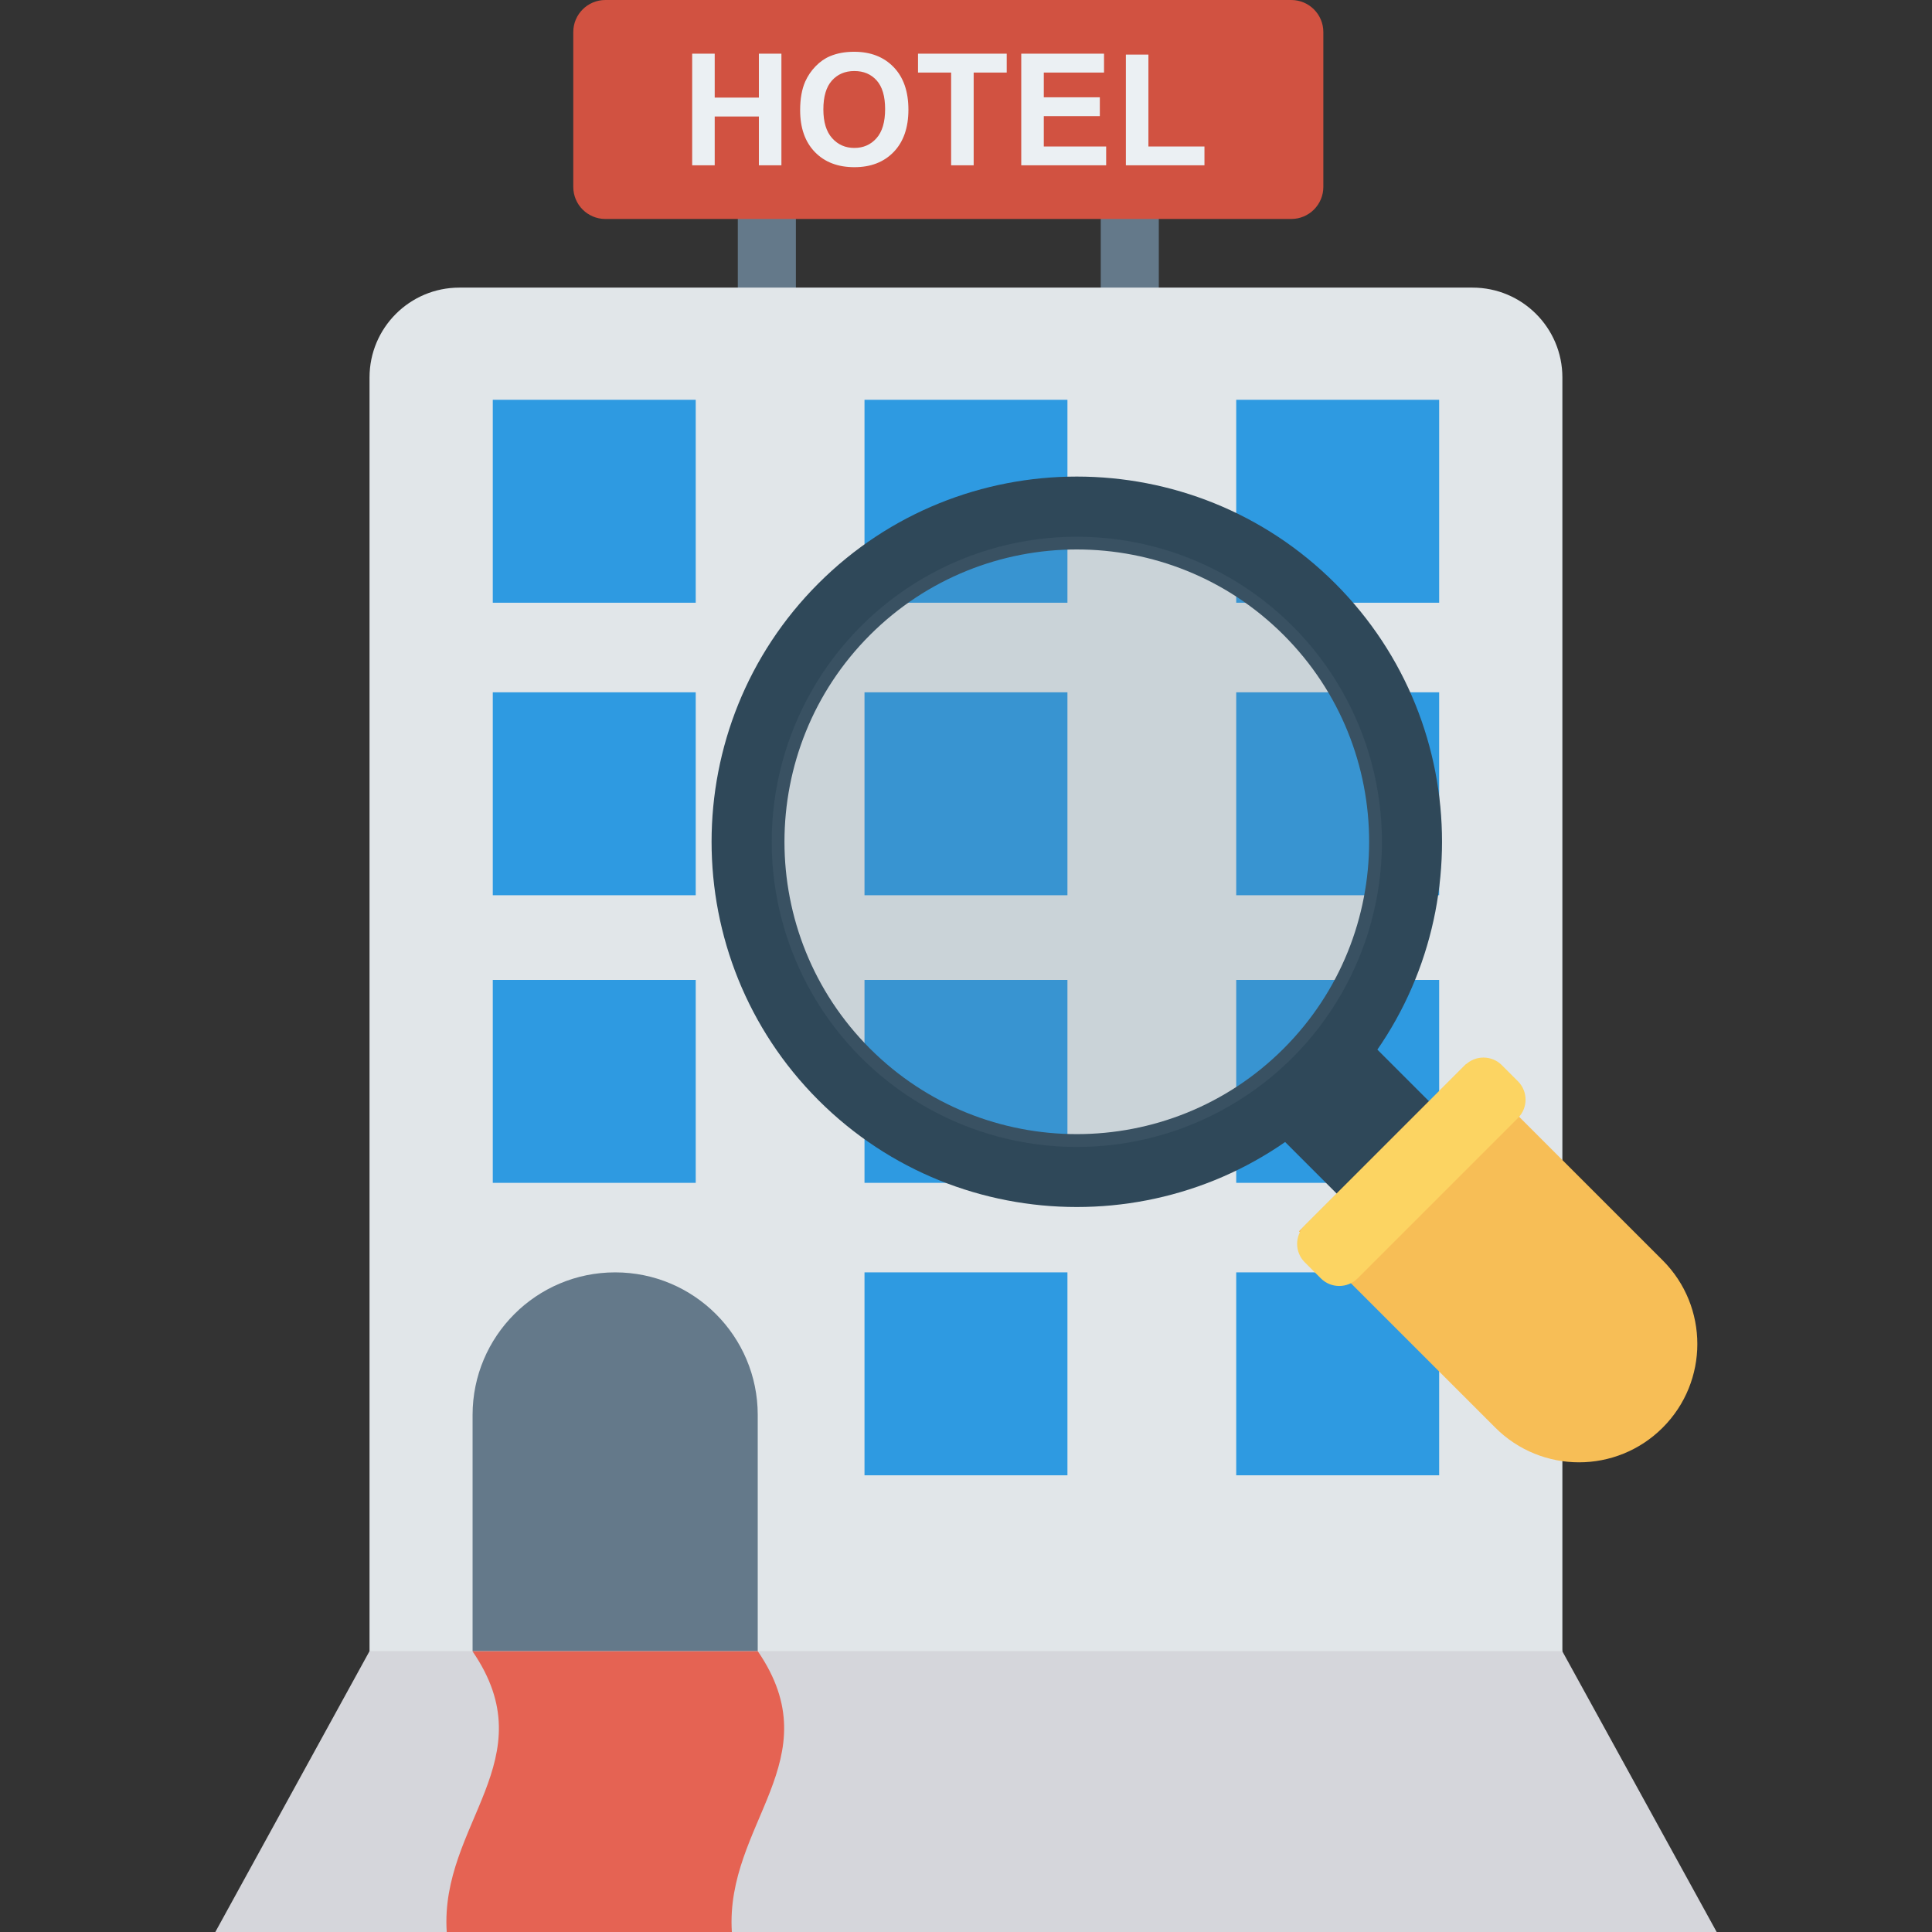 <?xml version="1.0" encoding="iso-8859-1"?>
<!-- Generator: Adobe Illustrator 19.0.0, SVG Export Plug-In . SVG Version: 6.00 Build 0)  -->
<svg version="1.1" id="Capa_1" xmlns="http://www.w3.org/2000/svg" xmlns:xlink="http://www.w3.org/1999/xlink" x="0px" y="0px"
	 viewBox="0 0 468.293 468.293" style="enable-background:new 0 0 468.293 468.293;" xml:space="preserve">
<rect x="0" y="0" width="468.293" height="468.293" fill="#333333" stroke="none"/>
<polygon style="fill:#D5D6DB;" points="369.164,372.455 101.163,389.41 89.549,400.25 95.16,422.764 323.135,429.157 
	376.725,426.044 378.69,400.25 "/>
<g>
	<path style="fill:#64798A;" d="M272.821,38.083c-3.566,0.503-6.014,3.905-6.014,7.507v35.163c0,3.506,2.395,6.755,5.855,7.318
		c4.409,0.718,8.22-2.667,8.22-6.941V45.048C280.882,40.825,277.163,37.471,272.821,38.083z"/>
	<path style="fill:#64798A;" d="M184.851,38.083c-3.566,0.503-6.014,3.905-6.014,7.507v35.163c0,3.506,2.395,6.755,5.855,7.318
		c4.409,0.718,8.22-2.667,8.22-6.941V45.048C192.912,40.825,189.192,37.471,184.851,38.083z"/>
</g>
<path style="fill:#E1E6E9;" d="M89.569,91.492V400.25h289.134V91.492c0-12.028-9.751-21.779-21.779-21.779H111.349
	C99.32,69.713,89.569,79.464,89.569,91.492z"/>
<g>
	<rect x="209.545" y="96.905" style="fill:#2E9AE1;" width="49.189" height="49.189"/>
	<rect x="299.645" y="96.905" style="fill:#2E9AE1;" width="49.189" height="49.189"/>
	<rect x="209.545" y="167.805" style="fill:#2E9AE1;" width="49.189" height="49.189"/>
	<rect x="299.645" y="167.805" style="fill:#2E9AE1;" width="49.189" height="49.189"/>
	<rect x="209.545" y="237.518" style="fill:#2E9AE1;" width="49.189" height="49.189"/>
	<rect x="119.446" y="96.905" style="fill:#2E9AE1;" width="49.189" height="49.189"/>
	<rect x="119.446" y="167.805" style="fill:#2E9AE1;" width="49.189" height="49.189"/>
	<rect x="119.446" y="237.518" style="fill:#2E9AE1;" width="49.189" height="49.189"/>
	<rect x="299.645" y="237.518" style="fill:#2E9AE1;" width="49.189" height="49.189"/>
	<rect x="209.545" y="308.405" style="fill:#2E9AE1;" width="49.189" height="49.189"/>
	<rect x="299.645" y="308.405" style="fill:#2E9AE1;" width="49.189" height="49.189"/>
</g>
<path style="fill:#64798A;" d="M149.107,308.407c-19.086,0-34.559,15.473-34.559,34.559v57.284h69.118v-57.284
	C183.666,323.88,168.194,308.407,149.107,308.407z"/>
<path style="fill:#D15241;" d="M138.956,7.771v37.534c0,4.292,3.479,7.771,7.771,7.771h166.264c4.292,0,7.771-3.479,7.771-7.771
	V7.771c0-4.292-3.479-7.771-7.771-7.771H146.727C142.436,0,138.956,3.479,138.956,7.771z"/>
<g>
	<polygon style="fill:#EBF0F3;" points="183.942,23.659 173.237,23.659 173.237,13.009 167.774,13.009 167.774,40.066 
		173.237,40.066 173.237,28.236 183.942,28.236 183.942,40.066 189.405,40.066 189.405,13.009 183.942,13.009 	"/>
	<path style="fill:#EBF0F3;" d="M207.03,12.548c-2.203,0-4.147,0.357-5.833,1.07c-1.268,0.529-2.433,1.341-3.497,2.436
		c-1.064,1.095-1.904,2.332-2.52,3.709c-0.825,1.87-1.236,4.184-1.236,6.94c0,4.306,1.188,7.687,3.562,10.141
		c2.375,2.455,5.574,3.682,9.597,3.682c3.974,0,7.149-1.234,9.524-3.7c2.374-2.467,3.561-5.885,3.561-10.252
		c0-4.405-1.196-7.844-3.589-10.317C214.205,13.785,211.016,12.548,207.03,12.548z M212.446,33.505
		c-1.397,1.569-3.183,2.353-5.361,2.353s-3.974-0.791-5.389-2.372c-1.415-1.581-2.122-3.903-2.122-6.967
		c0-3.113,0.689-5.441,2.066-6.985c1.378-1.544,3.193-2.316,5.445-2.316s4.057,0.763,5.417,2.289
		c1.359,1.526,2.039,3.839,2.039,6.94C214.541,29.583,213.843,31.936,212.446,33.505z"/>
	<polygon style="fill:#EBF0F3;" points="222.514,17.587 230.542,17.587 230.542,40.066 236.005,40.066 236.005,17.587 
		244.016,17.587 244.016,13.009 222.514,13.009 	"/>
	<polygon style="fill:#EBF0F3;" points="253.003,28.144 266.587,28.144 266.587,23.585 253.003,23.585 253.003,17.587 
		267.602,17.587 267.602,13.009 247.54,13.009 247.54,40.066 268.118,40.066 268.118,35.507 253.003,35.507 	"/>
	<polygon style="fill:#EBF0F3;" points="278.361,35.507 278.361,13.231 272.898,13.231 272.898,40.066 291.945,40.066 
		291.945,35.507 	"/>
</g>
<polygon style="fill:#D5D6DB;" points="416.1,468.293 52.193,468.293 89.549,400.25 378.69,400.25 "/>
<path style="fill:#E56353;" d="M177.391,468.293h-69.11c-1.708-26.203,24.282-41.786,6.244-68.043h69.163
	C201.673,426.506,175.737,442.036,177.391,468.293z"/>
<path style="fill:#2F4859;" d="M323.63,266.667c-34.532,34.532-90.722,34.532-125.254,0s-34.532-90.722,0-125.254
	s90.722-34.532,125.254,0S358.163,232.135,323.63,266.667z M210.876,153.912c-27.64,27.64-27.64,72.616,0,100.256
	s72.616,27.64,100.256,0c27.64-27.64,27.64-72.616,0-100.256C283.491,126.272,238.516,126.272,210.876,153.912z"/>
<g style="opacity:0.18;">
	<ellipse style="fill:#64798A;" cx="261.01" cy="204.052" rx="73.959" ry="73.959"/>
</g>
<rect x="312.629" y="256.823" transform="matrix(-0.707 0.707 -0.707 -0.707 752.657 231.157)" style="fill:#2F4859;" width="31.65" height="29.272"/>
<path style="fill:#F7BE56;" d="M314.848,298.448l47.6,47.6c11.201,11.201,29.362,11.201,40.564,0
	c11.201-11.201,11.201-29.362,0-40.564l-47.6-47.6L314.848,298.448z"/>
<path style="fill:#FCD462;" d="M367.927,262.083l-3.896-3.896c-2.464-2.464-6.458-2.464-8.922,0l-38.854,38.854
	c-2.464,2.464-2.464,6.458,0,8.922l3.896,3.896c2.464,2.464,6.458,2.464,8.922,0l38.854-38.854
	C370.391,268.542,370.391,264.547,367.927,262.083z"/>
<g>
</g>
<g>
</g>
<g>
</g>
<g>
</g>
<g>
</g>
<g>
</g>
<g>
</g>
<g>
</g>
<g>
</g>
<g>
</g>
<g>
</g>
<g>
</g>
<g>
</g>
<g>
</g>
<g>
</g>
</svg>
